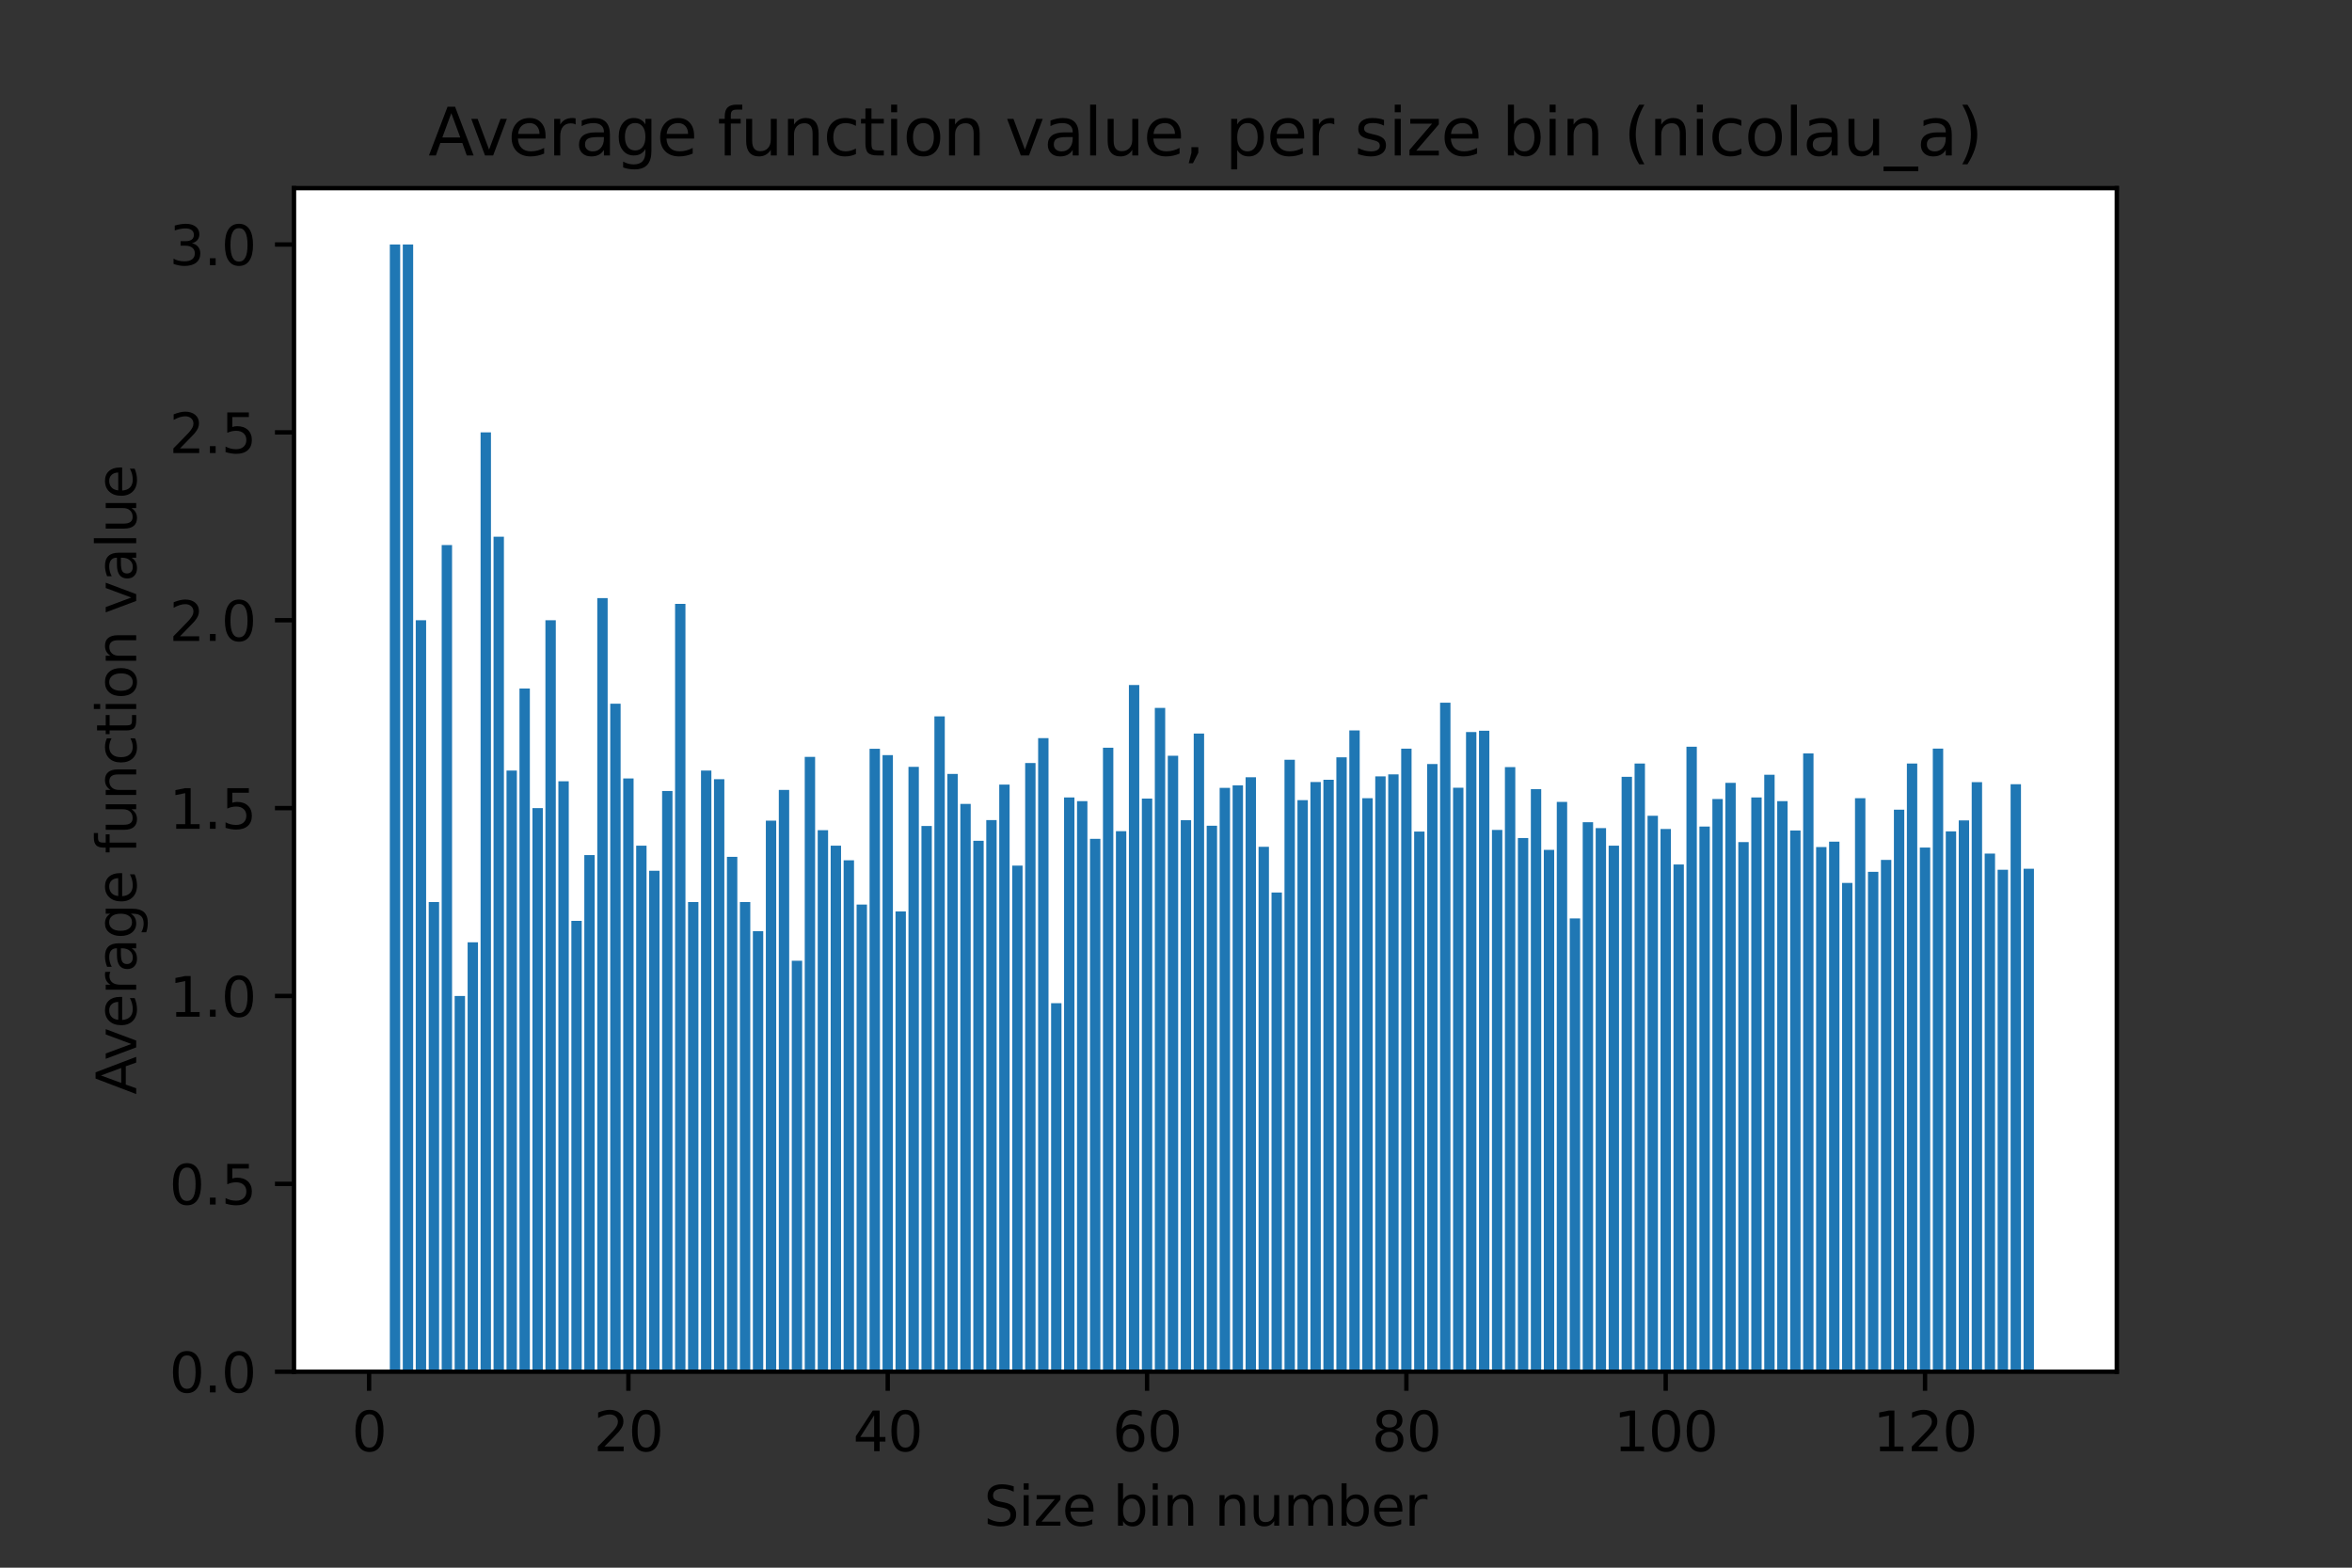 <?xml version="1.0" encoding="utf-8" standalone="no"?>
<!DOCTYPE svg PUBLIC "-//W3C//DTD SVG 1.1//EN"
  "http://www.w3.org/Graphics/SVG/1.1/DTD/svg11.dtd">
<svg xmlns:xlink="http://www.w3.org/1999/xlink" width="432pt" height="288pt" viewBox="0 0 432 288" xmlns="http://www.w3.org/2000/svg" version="1.1">
 <rect x="0" y="0" width="432" height="288" fill="#333333" stroke="none"/>
 <defs>
  <style type="text/css">*{stroke-linejoin: round; stroke-linecap: butt}</style>
 </defs>
 <g id="figure_1">
  <g id="patch_1">
   <path d="M 0 288 
L 432 288 
L 432 0 
L 0 0 
L 0 288 
z
" style="fill: none"/>
  </g>
  <g id="axes_1">
   <g id="patch_2">
    <path d="M 54 252 
L 388.8 252 
L 388.8 34.56 
L 54 34.56 
z
" style="fill: #ffffff"/>
   </g>
   <g id="patch_3">
    <path d="M 69.218 252 
L 71.123 252 
L 71.123 252 
L 69.218 252 
z
" clip-path="url(#p2f9bce1109)" style="fill: #1f77b4"/>
   </g>
   <g id="patch_4">
    <path d="M 71.6 252 
L 73.505 252 
L 73.505 44.914 
L 71.6 44.914 
z
" clip-path="url(#p2f9bce1109)" style="fill: #1f77b4"/>
   </g>
   <g id="patch_5">
    <path d="M 73.981 252 
L 75.887 252 
L 75.887 44.914 
L 73.981 44.914 
z
" clip-path="url(#p2f9bce1109)" style="fill: #1f77b4"/>
   </g>
   <g id="patch_6">
    <path d="M 76.363 252 
L 78.268 252 
L 78.268 113.943 
L 76.363 113.943 
z
" clip-path="url(#p2f9bce1109)" style="fill: #1f77b4"/>
   </g>
   <g id="patch_7">
    <path d="M 78.744 252 
L 80.65 252 
L 80.65 165.714 
L 78.744 165.714 
z
" clip-path="url(#p2f9bce1109)" style="fill: #1f77b4"/>
   </g>
   <g id="patch_8">
    <path d="M 81.126 252 
L 83.031 252 
L 83.031 100.137 
L 81.126 100.137 
z
" clip-path="url(#p2f9bce1109)" style="fill: #1f77b4"/>
   </g>
   <g id="patch_9">
    <path d="M 83.508 252 
L 85.413 252 
L 85.413 182.971 
L 83.508 182.971 
z
" clip-path="url(#p2f9bce1109)" style="fill: #1f77b4"/>
   </g>
   <g id="patch_10">
    <path d="M 85.889 252 
L 87.794 252 
L 87.794 173.11 
L 85.889 173.11 
z
" clip-path="url(#p2f9bce1109)" style="fill: #1f77b4"/>
   </g>
   <g id="patch_11">
    <path d="M 88.271 252 
L 90.176 252 
L 90.176 79.429 
L 88.271 79.429 
z
" clip-path="url(#p2f9bce1109)" style="fill: #1f77b4"/>
   </g>
   <g id="patch_12">
    <path d="M 90.652 252 
L 92.557 252 
L 92.557 98.603 
L 90.652 98.603 
z
" clip-path="url(#p2f9bce1109)" style="fill: #1f77b4"/>
   </g>
   <g id="patch_13">
    <path d="M 93.034 252 
L 94.939 252 
L 94.939 141.554 
L 93.034 141.554 
z
" clip-path="url(#p2f9bce1109)" style="fill: #1f77b4"/>
   </g>
   <g id="patch_14">
    <path d="M 95.415 252 
L 97.321 252 
L 97.321 126.494 
L 95.415 126.494 
z
" clip-path="url(#p2f9bce1109)" style="fill: #1f77b4"/>
   </g>
   <g id="patch_15">
    <path d="M 97.797 252 
L 99.702 252 
L 99.702 148.457 
L 97.797 148.457 
z
" clip-path="url(#p2f9bce1109)" style="fill: #1f77b4"/>
   </g>
   <g id="patch_16">
    <path d="M 100.178 252 
L 102.084 252 
L 102.084 113.943 
L 100.178 113.943 
z
" clip-path="url(#p2f9bce1109)" style="fill: #1f77b4"/>
   </g>
   <g id="patch_17">
    <path d="M 102.56 252 
L 104.465 252 
L 104.465 143.527 
L 102.56 143.527 
z
" clip-path="url(#p2f9bce1109)" style="fill: #1f77b4"/>
   </g>
   <g id="patch_18">
    <path d="M 104.942 252 
L 106.847 252 
L 106.847 169.166 
L 104.942 169.166 
z
" clip-path="url(#p2f9bce1109)" style="fill: #1f77b4"/>
   </g>
   <g id="patch_19">
    <path d="M 107.323 252 
L 109.228 252 
L 109.228 157.086 
L 107.323 157.086 
z
" clip-path="url(#p2f9bce1109)" style="fill: #1f77b4"/>
   </g>
   <g id="patch_20">
    <path d="M 109.705 252 
L 111.61 252 
L 111.61 109.882 
L 109.705 109.882 
z
" clip-path="url(#p2f9bce1109)" style="fill: #1f77b4"/>
   </g>
   <g id="patch_21">
    <path d="M 112.086 252 
L 113.992 252 
L 113.992 129.283 
L 112.086 129.283 
z
" clip-path="url(#p2f9bce1109)" style="fill: #1f77b4"/>
   </g>
   <g id="patch_22">
    <path d="M 114.468 252 
L 116.373 252 
L 116.373 143.008 
L 114.468 143.008 
z
" clip-path="url(#p2f9bce1109)" style="fill: #1f77b4"/>
   </g>
   <g id="patch_23">
    <path d="M 116.849 252 
L 118.755 252 
L 118.755 155.36 
L 116.849 155.36 
z
" clip-path="url(#p2f9bce1109)" style="fill: #1f77b4"/>
   </g>
   <g id="patch_24">
    <path d="M 119.231 252 
L 121.136 252 
L 121.136 159.962 
L 119.231 159.962 
z
" clip-path="url(#p2f9bce1109)" style="fill: #1f77b4"/>
   </g>
   <g id="patch_25">
    <path d="M 121.613 252 
L 123.518 252 
L 123.518 145.319 
L 121.613 145.319 
z
" clip-path="url(#p2f9bce1109)" style="fill: #1f77b4"/>
   </g>
   <g id="patch_26">
    <path d="M 123.994 252 
L 125.899 252 
L 125.899 110.942 
L 123.994 110.942 
z
" clip-path="url(#p2f9bce1109)" style="fill: #1f77b4"/>
   </g>
   <g id="patch_27">
    <path d="M 126.376 252 
L 128.281 252 
L 128.281 165.714 
L 126.376 165.714 
z
" clip-path="url(#p2f9bce1109)" style="fill: #1f77b4"/>
   </g>
   <g id="patch_28">
    <path d="M 128.757 252 
L 130.662 252 
L 130.662 141.554 
L 128.757 141.554 
z
" clip-path="url(#p2f9bce1109)" style="fill: #1f77b4"/>
   </g>
   <g id="patch_29">
    <path d="M 131.139 252 
L 133.044 252 
L 133.044 143.147 
L 131.139 143.147 
z
" clip-path="url(#p2f9bce1109)" style="fill: #1f77b4"/>
   </g>
   <g id="patch_30">
    <path d="M 133.52 252 
L 135.426 252 
L 135.426 157.405 
L 133.52 157.405 
z
" clip-path="url(#p2f9bce1109)" style="fill: #1f77b4"/>
   </g>
   <g id="patch_31">
    <path d="M 135.902 252 
L 137.807 252 
L 137.807 165.714 
L 135.902 165.714 
z
" clip-path="url(#p2f9bce1109)" style="fill: #1f77b4"/>
   </g>
   <g id="patch_32">
    <path d="M 138.283 252 
L 140.189 252 
L 140.189 171.07 
L 138.283 171.07 
z
" clip-path="url(#p2f9bce1109)" style="fill: #1f77b4"/>
   </g>
   <g id="patch_33">
    <path d="M 140.665 252 
L 142.57 252 
L 142.57 150.758 
L 140.665 150.758 
z
" clip-path="url(#p2f9bce1109)" style="fill: #1f77b4"/>
   </g>
   <g id="patch_34">
    <path d="M 143.047 252 
L 144.952 252 
L 144.952 145.117 
L 143.047 145.117 
z
" clip-path="url(#p2f9bce1109)" style="fill: #1f77b4"/>
   </g>
   <g id="patch_35">
    <path d="M 145.428 252 
L 147.333 252 
L 147.333 176.5 
L 145.428 176.5 
z
" clip-path="url(#p2f9bce1109)" style="fill: #1f77b4"/>
   </g>
   <g id="patch_36">
    <path d="M 147.81 252 
L 149.715 252 
L 149.715 139.044 
L 147.81 139.044 
z
" clip-path="url(#p2f9bce1109)" style="fill: #1f77b4"/>
   </g>
   <g id="patch_37">
    <path d="M 150.191 252 
L 152.097 252 
L 152.097 152.518 
L 150.191 152.518 
z
" clip-path="url(#p2f9bce1109)" style="fill: #1f77b4"/>
   </g>
   <g id="patch_38">
    <path d="M 152.573 252 
L 154.478 252 
L 154.478 155.36 
L 152.573 155.36 
z
" clip-path="url(#p2f9bce1109)" style="fill: #1f77b4"/>
   </g>
   <g id="patch_39">
    <path d="M 154.954 252 
L 156.86 252 
L 156.86 158.044 
L 154.954 158.044 
z
" clip-path="url(#p2f9bce1109)" style="fill: #1f77b4"/>
   </g>
   <g id="patch_40">
    <path d="M 157.336 252 
L 159.241 252 
L 159.241 166.181 
L 157.336 166.181 
z
" clip-path="url(#p2f9bce1109)" style="fill: #1f77b4"/>
   </g>
   <g id="patch_41">
    <path d="M 159.718 252 
L 161.623 252 
L 161.623 137.558 
L 159.718 137.558 
z
" clip-path="url(#p2f9bce1109)" style="fill: #1f77b4"/>
   </g>
   <g id="patch_42">
    <path d="M 162.099 252 
L 164.004 252 
L 164.004 138.722 
L 162.099 138.722 
z
" clip-path="url(#p2f9bce1109)" style="fill: #1f77b4"/>
   </g>
   <g id="patch_43">
    <path d="M 164.481 252 
L 166.386 252 
L 166.386 167.44 
L 164.481 167.44 
z
" clip-path="url(#p2f9bce1109)" style="fill: #1f77b4"/>
   </g>
   <g id="patch_44">
    <path d="M 166.862 252 
L 168.767 252 
L 168.767 140.881 
L 166.862 140.881 
z
" clip-path="url(#p2f9bce1109)" style="fill: #1f77b4"/>
   </g>
   <g id="patch_45">
    <path d="M 169.244 252 
L 171.149 252 
L 171.149 151.744 
L 169.244 151.744 
z
" clip-path="url(#p2f9bce1109)" style="fill: #1f77b4"/>
   </g>
   <g id="patch_46">
    <path d="M 171.625 252 
L 173.531 252 
L 173.531 131.601 
L 171.625 131.601 
z
" clip-path="url(#p2f9bce1109)" style="fill: #1f77b4"/>
   </g>
   <g id="patch_47">
    <path d="M 174.007 252 
L 175.912 252 
L 175.912 142.182 
L 174.007 142.182 
z
" clip-path="url(#p2f9bce1109)" style="fill: #1f77b4"/>
   </g>
   <g id="patch_48">
    <path d="M 176.388 252 
L 178.294 252 
L 178.294 147.69 
L 176.388 147.69 
z
" clip-path="url(#p2f9bce1109)" style="fill: #1f77b4"/>
   </g>
   <g id="patch_49">
    <path d="M 178.77 252 
L 180.675 252 
L 180.675 154.46 
L 178.77 154.46 
z
" clip-path="url(#p2f9bce1109)" style="fill: #1f77b4"/>
   </g>
   <g id="patch_50">
    <path d="M 181.152 252 
L 183.057 252 
L 183.057 150.66 
L 181.152 150.66 
z
" clip-path="url(#p2f9bce1109)" style="fill: #1f77b4"/>
   </g>
   <g id="patch_51">
    <path d="M 183.533 252 
L 185.438 252 
L 185.438 144.143 
L 183.533 144.143 
z
" clip-path="url(#p2f9bce1109)" style="fill: #1f77b4"/>
   </g>
   <g id="patch_52">
    <path d="M 185.915 252 
L 187.82 252 
L 187.82 159.023 
L 185.915 159.023 
z
" clip-path="url(#p2f9bce1109)" style="fill: #1f77b4"/>
   </g>
   <g id="patch_53">
    <path d="M 188.296 252 
L 190.202 252 
L 190.202 140.174 
L 188.296 140.174 
z
" clip-path="url(#p2f9bce1109)" style="fill: #1f77b4"/>
   </g>
   <g id="patch_54">
    <path d="M 190.678 252 
L 192.583 252 
L 192.583 135.599 
L 190.678 135.599 
z
" clip-path="url(#p2f9bce1109)" style="fill: #1f77b4"/>
   </g>
   <g id="patch_55">
    <path d="M 193.059 252 
L 194.965 252 
L 194.965 184.299 
L 193.059 184.299 
z
" clip-path="url(#p2f9bce1109)" style="fill: #1f77b4"/>
   </g>
   <g id="patch_56">
    <path d="M 195.441 252 
L 197.346 252 
L 197.346 146.504 
L 195.441 146.504 
z
" clip-path="url(#p2f9bce1109)" style="fill: #1f77b4"/>
   </g>
   <g id="patch_57">
    <path d="M 197.823 252 
L 199.728 252 
L 199.728 147.179 
L 197.823 147.179 
z
" clip-path="url(#p2f9bce1109)" style="fill: #1f77b4"/>
   </g>
   <g id="patch_58">
    <path d="M 200.204 252 
L 202.109 252 
L 202.109 154.105 
L 200.204 154.105 
z
" clip-path="url(#p2f9bce1109)" style="fill: #1f77b4"/>
   </g>
   <g id="patch_59">
    <path d="M 202.586 252 
L 204.491 252 
L 204.491 137.363 
L 202.586 137.363 
z
" clip-path="url(#p2f9bce1109)" style="fill: #1f77b4"/>
   </g>
   <g id="patch_60">
    <path d="M 204.967 252 
L 206.872 252 
L 206.872 152.696 
L 204.967 152.696 
z
" clip-path="url(#p2f9bce1109)" style="fill: #1f77b4"/>
   </g>
   <g id="patch_61">
    <path d="M 207.349 252 
L 209.254 252 
L 209.254 125.844 
L 207.349 125.844 
z
" clip-path="url(#p2f9bce1109)" style="fill: #1f77b4"/>
   </g>
   <g id="patch_62">
    <path d="M 209.73 252 
L 211.636 252 
L 211.636 146.702 
L 209.73 146.702 
z
" clip-path="url(#p2f9bce1109)" style="fill: #1f77b4"/>
   </g>
   <g id="patch_63">
    <path d="M 212.112 252 
L 214.017 252 
L 214.017 130.05 
L 212.112 130.05 
z
" clip-path="url(#p2f9bce1109)" style="fill: #1f77b4"/>
   </g>
   <g id="patch_64">
    <path d="M 214.493 252 
L 216.399 252 
L 216.399 138.838 
L 214.493 138.838 
z
" clip-path="url(#p2f9bce1109)" style="fill: #1f77b4"/>
   </g>
   <g id="patch_65">
    <path d="M 216.875 252 
L 218.78 252 
L 218.78 150.684 
L 216.875 150.684 
z
" clip-path="url(#p2f9bce1109)" style="fill: #1f77b4"/>
   </g>
   <g id="patch_66">
    <path d="M 219.257 252 
L 221.162 252 
L 221.162 134.761 
L 219.257 134.761 
z
" clip-path="url(#p2f9bce1109)" style="fill: #1f77b4"/>
   </g>
   <g id="patch_67">
    <path d="M 221.638 252 
L 223.543 252 
L 223.543 151.693 
L 221.638 151.693 
z
" clip-path="url(#p2f9bce1109)" style="fill: #1f77b4"/>
   </g>
   <g id="patch_68">
    <path d="M 224.02 252 
L 225.925 252 
L 225.925 144.74 
L 224.02 144.74 
z
" clip-path="url(#p2f9bce1109)" style="fill: #1f77b4"/>
   </g>
   <g id="patch_69">
    <path d="M 226.401 252 
L 228.307 252 
L 228.307 144.274 
L 226.401 144.274 
z
" clip-path="url(#p2f9bce1109)" style="fill: #1f77b4"/>
   </g>
   <g id="patch_70">
    <path d="M 228.783 252 
L 230.688 252 
L 230.688 142.791 
L 228.783 142.791 
z
" clip-path="url(#p2f9bce1109)" style="fill: #1f77b4"/>
   </g>
   <g id="patch_71">
    <path d="M 231.164 252 
L 233.07 252 
L 233.07 155.563 
L 231.164 155.563 
z
" clip-path="url(#p2f9bce1109)" style="fill: #1f77b4"/>
   </g>
   <g id="patch_72">
    <path d="M 233.546 252 
L 235.451 252 
L 235.451 163.964 
L 233.546 163.964 
z
" clip-path="url(#p2f9bce1109)" style="fill: #1f77b4"/>
   </g>
   <g id="patch_73">
    <path d="M 235.928 252 
L 237.833 252 
L 237.833 139.582 
L 235.928 139.582 
z
" clip-path="url(#p2f9bce1109)" style="fill: #1f77b4"/>
   </g>
   <g id="patch_74">
    <path d="M 238.309 252 
L 240.214 252 
L 240.214 146.999 
L 238.309 146.999 
z
" clip-path="url(#p2f9bce1109)" style="fill: #1f77b4"/>
   </g>
   <g id="patch_75">
    <path d="M 240.691 252 
L 242.596 252 
L 242.596 143.663 
L 240.691 143.663 
z
" clip-path="url(#p2f9bce1109)" style="fill: #1f77b4"/>
   </g>
   <g id="patch_76">
    <path d="M 243.072 252 
L 244.977 252 
L 244.977 143.256 
L 243.072 143.256 
z
" clip-path="url(#p2f9bce1109)" style="fill: #1f77b4"/>
   </g>
   <g id="patch_77">
    <path d="M 245.454 252 
L 247.359 252 
L 247.359 139.129 
L 245.454 139.129 
z
" clip-path="url(#p2f9bce1109)" style="fill: #1f77b4"/>
   </g>
   <g id="patch_78">
    <path d="M 247.835 252 
L 249.741 252 
L 249.741 134.191 
L 247.835 134.191 
z
" clip-path="url(#p2f9bce1109)" style="fill: #1f77b4"/>
   </g>
   <g id="patch_79">
    <path d="M 250.217 252 
L 252.122 252 
L 252.122 146.641 
L 250.217 146.641 
z
" clip-path="url(#p2f9bce1109)" style="fill: #1f77b4"/>
   </g>
   <g id="patch_80">
    <path d="M 252.598 252 
L 254.504 252 
L 254.504 142.63 
L 252.598 142.63 
z
" clip-path="url(#p2f9bce1109)" style="fill: #1f77b4"/>
   </g>
   <g id="patch_81">
    <path d="M 254.98 252 
L 256.885 252 
L 256.885 142.262 
L 254.98 142.262 
z
" clip-path="url(#p2f9bce1109)" style="fill: #1f77b4"/>
   </g>
   <g id="patch_82">
    <path d="M 257.362 252 
L 259.267 252 
L 259.267 137.535 
L 257.362 137.535 
z
" clip-path="url(#p2f9bce1109)" style="fill: #1f77b4"/>
   </g>
   <g id="patch_83">
    <path d="M 259.743 252 
L 261.648 252 
L 261.648 152.771 
L 259.743 152.771 
z
" clip-path="url(#p2f9bce1109)" style="fill: #1f77b4"/>
   </g>
   <g id="patch_84">
    <path d="M 262.125 252 
L 264.03 252 
L 264.03 140.361 
L 262.125 140.361 
z
" clip-path="url(#p2f9bce1109)" style="fill: #1f77b4"/>
   </g>
   <g id="patch_85">
    <path d="M 264.506 252 
L 266.412 252 
L 266.412 129.095 
L 264.506 129.095 
z
" clip-path="url(#p2f9bce1109)" style="fill: #1f77b4"/>
   </g>
   <g id="patch_86">
    <path d="M 266.888 252 
L 268.793 252 
L 268.793 144.715 
L 266.888 144.715 
z
" clip-path="url(#p2f9bce1109)" style="fill: #1f77b4"/>
   </g>
   <g id="patch_87">
    <path d="M 269.269 252 
L 271.175 252 
L 271.175 134.487 
L 269.269 134.487 
z
" clip-path="url(#p2f9bce1109)" style="fill: #1f77b4"/>
   </g>
   <g id="patch_88">
    <path d="M 271.651 252 
L 273.556 252 
L 273.556 134.245 
L 271.651 134.245 
z
" clip-path="url(#p2f9bce1109)" style="fill: #1f77b4"/>
   </g>
   <g id="patch_89">
    <path d="M 274.033 252 
L 275.938 252 
L 275.938 152.47 
L 274.033 152.47 
z
" clip-path="url(#p2f9bce1109)" style="fill: #1f77b4"/>
   </g>
   <g id="patch_90">
    <path d="M 276.414 252 
L 278.319 252 
L 278.319 140.92 
L 276.414 140.92 
z
" clip-path="url(#p2f9bce1109)" style="fill: #1f77b4"/>
   </g>
   <g id="patch_91">
    <path d="M 278.796 252 
L 280.701 252 
L 280.701 153.948 
L 278.796 153.948 
z
" clip-path="url(#p2f9bce1109)" style="fill: #1f77b4"/>
   </g>
   <g id="patch_92">
    <path d="M 281.177 252 
L 283.082 252 
L 283.082 144.967 
L 281.177 144.967 
z
" clip-path="url(#p2f9bce1109)" style="fill: #1f77b4"/>
   </g>
   <g id="patch_93">
    <path d="M 283.559 252 
L 285.464 252 
L 285.464 156.127 
L 283.559 156.127 
z
" clip-path="url(#p2f9bce1109)" style="fill: #1f77b4"/>
   </g>
   <g id="patch_94">
    <path d="M 285.94 252 
L 287.846 252 
L 287.846 147.319 
L 285.94 147.319 
z
" clip-path="url(#p2f9bce1109)" style="fill: #1f77b4"/>
   </g>
   <g id="patch_95">
    <path d="M 288.322 252 
L 290.227 252 
L 290.227 168.716 
L 288.322 168.716 
z
" clip-path="url(#p2f9bce1109)" style="fill: #1f77b4"/>
   </g>
   <g id="patch_96">
    <path d="M 290.703 252 
L 292.609 252 
L 292.609 151.055 
L 290.703 151.055 
z
" clip-path="url(#p2f9bce1109)" style="fill: #1f77b4"/>
   </g>
   <g id="patch_97">
    <path d="M 293.085 252 
L 294.99 252 
L 294.99 152.129 
L 293.085 152.129 
z
" clip-path="url(#p2f9bce1109)" style="fill: #1f77b4"/>
   </g>
   <g id="patch_98">
    <path d="M 295.467 252 
L 297.372 252 
L 297.372 155.36 
L 295.467 155.36 
z
" clip-path="url(#p2f9bce1109)" style="fill: #1f77b4"/>
   </g>
   <g id="patch_99">
    <path d="M 297.848 252 
L 299.753 252 
L 299.753 142.705 
L 297.848 142.705 
z
" clip-path="url(#p2f9bce1109)" style="fill: #1f77b4"/>
   </g>
   <g id="patch_100">
    <path d="M 300.23 252 
L 302.135 252 
L 302.135 140.273 
L 300.23 140.273 
z
" clip-path="url(#p2f9bce1109)" style="fill: #1f77b4"/>
   </g>
   <g id="patch_101">
    <path d="M 302.611 252 
L 304.517 252 
L 304.517 149.866 
L 302.611 149.866 
z
" clip-path="url(#p2f9bce1109)" style="fill: #1f77b4"/>
   </g>
   <g id="patch_102">
    <path d="M 304.993 252 
L 306.898 252 
L 306.898 152.292 
L 304.993 152.292 
z
" clip-path="url(#p2f9bce1109)" style="fill: #1f77b4"/>
   </g>
   <g id="patch_103">
    <path d="M 307.374 252 
L 309.28 252 
L 309.28 158.811 
L 307.374 158.811 
z
" clip-path="url(#p2f9bce1109)" style="fill: #1f77b4"/>
   </g>
   <g id="patch_104">
    <path d="M 309.756 252 
L 311.661 252 
L 311.661 137.18 
L 309.756 137.18 
z
" clip-path="url(#p2f9bce1109)" style="fill: #1f77b4"/>
   </g>
   <g id="patch_105">
    <path d="M 312.138 252 
L 314.043 252 
L 314.043 151.841 
L 312.138 151.841 
z
" clip-path="url(#p2f9bce1109)" style="fill: #1f77b4"/>
   </g>
   <g id="patch_106">
    <path d="M 314.519 252 
L 316.424 252 
L 316.424 146.782 
L 314.519 146.782 
z
" clip-path="url(#p2f9bce1109)" style="fill: #1f77b4"/>
   </g>
   <g id="patch_107">
    <path d="M 316.901 252 
L 318.806 252 
L 318.806 143.811 
L 316.901 143.811 
z
" clip-path="url(#p2f9bce1109)" style="fill: #1f77b4"/>
   </g>
   <g id="patch_108">
    <path d="M 319.282 252 
L 321.187 252 
L 321.187 154.703 
L 319.282 154.703 
z
" clip-path="url(#p2f9bce1109)" style="fill: #1f77b4"/>
   </g>
   <g id="patch_109">
    <path d="M 321.664 252 
L 323.569 252 
L 323.569 146.504 
L 321.664 146.504 
z
" clip-path="url(#p2f9bce1109)" style="fill: #1f77b4"/>
   </g>
   <g id="patch_110">
    <path d="M 324.045 252 
L 325.951 252 
L 325.951 142.328 
L 324.045 142.328 
z
" clip-path="url(#p2f9bce1109)" style="fill: #1f77b4"/>
   </g>
   <g id="patch_111">
    <path d="M 326.427 252 
L 328.332 252 
L 328.332 147.179 
L 326.427 147.179 
z
" clip-path="url(#p2f9bce1109)" style="fill: #1f77b4"/>
   </g>
   <g id="patch_112">
    <path d="M 328.808 252 
L 330.714 252 
L 330.714 152.574 
L 328.808 152.574 
z
" clip-path="url(#p2f9bce1109)" style="fill: #1f77b4"/>
   </g>
   <g id="patch_113">
    <path d="M 331.19 252 
L 333.095 252 
L 333.095 138.417 
L 331.19 138.417 
z
" clip-path="url(#p2f9bce1109)" style="fill: #1f77b4"/>
   </g>
   <g id="patch_114">
    <path d="M 333.572 252 
L 335.477 252 
L 335.477 155.609 
L 333.572 155.609 
z
" clip-path="url(#p2f9bce1109)" style="fill: #1f77b4"/>
   </g>
   <g id="patch_115">
    <path d="M 335.953 252 
L 337.858 252 
L 337.858 154.62 
L 335.953 154.62 
z
" clip-path="url(#p2f9bce1109)" style="fill: #1f77b4"/>
   </g>
   <g id="patch_116">
    <path d="M 338.335 252 
L 340.24 252 
L 340.24 162.202 
L 338.335 162.202 
z
" clip-path="url(#p2f9bce1109)" style="fill: #1f77b4"/>
   </g>
   <g id="patch_117">
    <path d="M 340.716 252 
L 342.622 252 
L 342.622 146.641 
L 340.716 146.641 
z
" clip-path="url(#p2f9bce1109)" style="fill: #1f77b4"/>
   </g>
   <g id="patch_118">
    <path d="M 343.098 252 
L 345.003 252 
L 345.003 160.162 
L 343.098 160.162 
z
" clip-path="url(#p2f9bce1109)" style="fill: #1f77b4"/>
   </g>
   <g id="patch_119">
    <path d="M 345.479 252 
L 347.385 252 
L 347.385 157.978 
L 345.479 157.978 
z
" clip-path="url(#p2f9bce1109)" style="fill: #1f77b4"/>
   </g>
   <g id="patch_120">
    <path d="M 347.861 252 
L 349.766 252 
L 349.766 148.752 
L 347.861 148.752 
z
" clip-path="url(#p2f9bce1109)" style="fill: #1f77b4"/>
   </g>
   <g id="patch_121">
    <path d="M 350.243 252 
L 352.148 252 
L 352.148 140.267 
L 350.243 140.267 
z
" clip-path="url(#p2f9bce1109)" style="fill: #1f77b4"/>
   </g>
   <g id="patch_122">
    <path d="M 352.624 252 
L 354.529 252 
L 354.529 155.708 
L 352.624 155.708 
z
" clip-path="url(#p2f9bce1109)" style="fill: #1f77b4"/>
   </g>
   <g id="patch_123">
    <path d="M 355.006 252 
L 356.911 252 
L 356.911 137.528 
L 355.006 137.528 
z
" clip-path="url(#p2f9bce1109)" style="fill: #1f77b4"/>
   </g>
   <g id="patch_124">
    <path d="M 357.387 252 
L 359.292 252 
L 359.292 152.736 
L 357.387 152.736 
z
" clip-path="url(#p2f9bce1109)" style="fill: #1f77b4"/>
   </g>
   <g id="patch_125">
    <path d="M 359.769 252 
L 361.674 252 
L 361.674 150.72 
L 359.769 150.72 
z
" clip-path="url(#p2f9bce1109)" style="fill: #1f77b4"/>
   </g>
   <g id="patch_126">
    <path d="M 362.15 252 
L 364.056 252 
L 364.056 143.687 
L 362.15 143.687 
z
" clip-path="url(#p2f9bce1109)" style="fill: #1f77b4"/>
   </g>
   <g id="patch_127">
    <path d="M 364.532 252 
L 366.437 252 
L 366.437 156.807 
L 364.532 156.807 
z
" clip-path="url(#p2f9bce1109)" style="fill: #1f77b4"/>
   </g>
   <g id="patch_128">
    <path d="M 366.913 252 
L 368.819 252 
L 368.819 159.778 
L 366.913 159.778 
z
" clip-path="url(#p2f9bce1109)" style="fill: #1f77b4"/>
   </g>
   <g id="patch_129">
    <path d="M 369.295 252 
L 371.2 252 
L 371.2 144.074 
L 369.295 144.074 
z
" clip-path="url(#p2f9bce1109)" style="fill: #1f77b4"/>
   </g>
   <g id="patch_130">
    <path d="M 371.677 252 
L 373.582 252 
L 373.582 159.6 
L 371.677 159.6 
z
" clip-path="url(#p2f9bce1109)" style="fill: #1f77b4"/>
   </g>
   <g id="matplotlib.axis_1">
    <g id="xtick_1">
     <g id="line2d_1">
      <defs>
       <path id="mfa31701a67" d="M 0 0 
L 0 3.5 
" style="stroke: #000000; stroke-width: 0.8"/>
      </defs>
      <g>
       <use xlink:href="#mfa31701a67" x="67.789" y="252" style="stroke: #000000; stroke-width: 0.8"/>
      </g>
     </g>
     <g id="text_1">
      <!-- 0 -->
      <g transform="translate(64.608 266.598)scale(0.1 -0.1)">
       <defs>
        <path id="DejaVuSans-30" d="M 2034 4250 
Q 1547 4250 1301 3770 
Q 1056 3291 1056 2328 
Q 1056 1369 1301 889 
Q 1547 409 2034 409 
Q 2525 409 2770 889 
Q 3016 1369 3016 2328 
Q 3016 3291 2770 3770 
Q 2525 4250 2034 4250 
z
M 2034 4750 
Q 2819 4750 3233 4129 
Q 3647 3509 3647 2328 
Q 3647 1150 3233 529 
Q 2819 -91 2034 -91 
Q 1250 -91 836 529 
Q 422 1150 422 2328 
Q 422 3509 836 4129 
Q 1250 4750 2034 4750 
z
" transform="scale(0.016)"/>
       </defs>
       <use xlink:href="#DejaVuSans-30"/>
      </g>
     </g>
    </g>
    <g id="xtick_2">
     <g id="line2d_2">
      <g>
       <use xlink:href="#mfa31701a67" x="115.42" y="252" style="stroke: #000000; stroke-width: 0.8"/>
      </g>
     </g>
     <g id="text_2">
      <!-- 20 -->
      <g transform="translate(109.058 266.598)scale(0.1 -0.1)">
       <defs>
        <path id="DejaVuSans-32" d="M 1228 531 
L 3431 531 
L 3431 0 
L 469 0 
L 469 531 
Q 828 903 1448 1529 
Q 2069 2156 2228 2338 
Q 2531 2678 2651 2914 
Q 2772 3150 2772 3378 
Q 2772 3750 2511 3984 
Q 2250 4219 1831 4219 
Q 1534 4219 1204 4116 
Q 875 4013 500 3803 
L 500 4441 
Q 881 4594 1212 4672 
Q 1544 4750 1819 4750 
Q 2544 4750 2975 4387 
Q 3406 4025 3406 3419 
Q 3406 3131 3298 2873 
Q 3191 2616 2906 2266 
Q 2828 2175 2409 1742 
Q 1991 1309 1228 531 
z
" transform="scale(0.016)"/>
       </defs>
       <use xlink:href="#DejaVuSans-32"/>
       <use xlink:href="#DejaVuSans-30" x="63.623"/>
      </g>
     </g>
    </g>
    <g id="xtick_3">
     <g id="line2d_3">
      <g>
       <use xlink:href="#mfa31701a67" x="163.052" y="252" style="stroke: #000000; stroke-width: 0.8"/>
      </g>
     </g>
     <g id="text_3">
      <!-- 40 -->
      <g transform="translate(156.689 266.598)scale(0.1 -0.1)">
       <defs>
        <path id="DejaVuSans-34" d="M 2419 4116 
L 825 1625 
L 2419 1625 
L 2419 4116 
z
M 2253 4666 
L 3047 4666 
L 3047 1625 
L 3713 1625 
L 3713 1100 
L 3047 1100 
L 3047 0 
L 2419 0 
L 2419 1100 
L 313 1100 
L 313 1709 
L 2253 4666 
z
" transform="scale(0.016)"/>
       </defs>
       <use xlink:href="#DejaVuSans-34"/>
       <use xlink:href="#DejaVuSans-30" x="63.623"/>
      </g>
     </g>
    </g>
    <g id="xtick_4">
     <g id="line2d_4">
      <g>
       <use xlink:href="#mfa31701a67" x="210.683" y="252" style="stroke: #000000; stroke-width: 0.8"/>
      </g>
     </g>
     <g id="text_4">
      <!-- 60 -->
      <g transform="translate(204.32 266.598)scale(0.1 -0.1)">
       <defs>
        <path id="DejaVuSans-36" d="M 2113 2584 
Q 1688 2584 1439 2293 
Q 1191 2003 1191 1497 
Q 1191 994 1439 701 
Q 1688 409 2113 409 
Q 2538 409 2786 701 
Q 3034 994 3034 1497 
Q 3034 2003 2786 2293 
Q 2538 2584 2113 2584 
z
M 3366 4563 
L 3366 3988 
Q 3128 4100 2886 4159 
Q 2644 4219 2406 4219 
Q 1781 4219 1451 3797 
Q 1122 3375 1075 2522 
Q 1259 2794 1537 2939 
Q 1816 3084 2150 3084 
Q 2853 3084 3261 2657 
Q 3669 2231 3669 1497 
Q 3669 778 3244 343 
Q 2819 -91 2113 -91 
Q 1303 -91 875 529 
Q 447 1150 447 2328 
Q 447 3434 972 4092 
Q 1497 4750 2381 4750 
Q 2619 4750 2861 4703 
Q 3103 4656 3366 4563 
z
" transform="scale(0.016)"/>
       </defs>
       <use xlink:href="#DejaVuSans-36"/>
       <use xlink:href="#DejaVuSans-30" x="63.623"/>
      </g>
     </g>
    </g>
    <g id="xtick_5">
     <g id="line2d_5">
      <g>
       <use xlink:href="#mfa31701a67" x="258.314" y="252" style="stroke: #000000; stroke-width: 0.8"/>
      </g>
     </g>
     <g id="text_5">
      <!-- 80 -->
      <g transform="translate(251.952 266.598)scale(0.1 -0.1)">
       <defs>
        <path id="DejaVuSans-38" d="M 2034 2216 
Q 1584 2216 1326 1975 
Q 1069 1734 1069 1313 
Q 1069 891 1326 650 
Q 1584 409 2034 409 
Q 2484 409 2743 651 
Q 3003 894 3003 1313 
Q 3003 1734 2745 1975 
Q 2488 2216 2034 2216 
z
M 1403 2484 
Q 997 2584 770 2862 
Q 544 3141 544 3541 
Q 544 4100 942 4425 
Q 1341 4750 2034 4750 
Q 2731 4750 3128 4425 
Q 3525 4100 3525 3541 
Q 3525 3141 3298 2862 
Q 3072 2584 2669 2484 
Q 3125 2378 3379 2068 
Q 3634 1759 3634 1313 
Q 3634 634 3220 271 
Q 2806 -91 2034 -91 
Q 1263 -91 848 271 
Q 434 634 434 1313 
Q 434 1759 690 2068 
Q 947 2378 1403 2484 
z
M 1172 3481 
Q 1172 3119 1398 2916 
Q 1625 2713 2034 2713 
Q 2441 2713 2670 2916 
Q 2900 3119 2900 3481 
Q 2900 3844 2670 4047 
Q 2441 4250 2034 4250 
Q 1625 4250 1398 4047 
Q 1172 3844 1172 3481 
z
" transform="scale(0.016)"/>
       </defs>
       <use xlink:href="#DejaVuSans-38"/>
       <use xlink:href="#DejaVuSans-30" x="63.623"/>
      </g>
     </g>
    </g>
    <g id="xtick_6">
     <g id="line2d_6">
      <g>
       <use xlink:href="#mfa31701a67" x="305.945" y="252" style="stroke: #000000; stroke-width: 0.8"/>
      </g>
     </g>
     <g id="text_6">
      <!-- 100 -->
      <g transform="translate(296.402 266.598)scale(0.1 -0.1)">
       <defs>
        <path id="DejaVuSans-31" d="M 794 531 
L 1825 531 
L 1825 4091 
L 703 3866 
L 703 4441 
L 1819 4666 
L 2450 4666 
L 2450 531 
L 3481 531 
L 3481 0 
L 794 0 
L 794 531 
z
" transform="scale(0.016)"/>
       </defs>
       <use xlink:href="#DejaVuSans-31"/>
       <use xlink:href="#DejaVuSans-30" x="63.623"/>
       <use xlink:href="#DejaVuSans-30" x="127.246"/>
      </g>
     </g>
    </g>
    <g id="xtick_7">
     <g id="line2d_7">
      <g>
       <use xlink:href="#mfa31701a67" x="353.577" y="252" style="stroke: #000000; stroke-width: 0.8"/>
      </g>
     </g>
     <g id="text_7">
      <!-- 120 -->
      <g transform="translate(344.033 266.598)scale(0.1 -0.1)">
       <use xlink:href="#DejaVuSans-31"/>
       <use xlink:href="#DejaVuSans-32" x="63.623"/>
       <use xlink:href="#DejaVuSans-30" x="127.246"/>
      </g>
     </g>
    </g>
    <g id="text_8">
     <!-- Size bin number -->
     <g transform="translate(180.712 280.277)scale(0.1 -0.1)">
      <defs>
       <path id="DejaVuSans-53" d="M 3425 4513 
L 3425 3897 
Q 3066 4069 2747 4153 
Q 2428 4238 2131 4238 
Q 1616 4238 1336 4038 
Q 1056 3838 1056 3469 
Q 1056 3159 1242 3001 
Q 1428 2844 1947 2747 
L 2328 2669 
Q 3034 2534 3370 2195 
Q 3706 1856 3706 1288 
Q 3706 609 3251 259 
Q 2797 -91 1919 -91 
Q 1588 -91 1214 -16 
Q 841 59 441 206 
L 441 856 
Q 825 641 1194 531 
Q 1563 422 1919 422 
Q 2459 422 2753 634 
Q 3047 847 3047 1241 
Q 3047 1584 2836 1778 
Q 2625 1972 2144 2069 
L 1759 2144 
Q 1053 2284 737 2584 
Q 422 2884 422 3419 
Q 422 4038 858 4394 
Q 1294 4750 2059 4750 
Q 2388 4750 2728 4690 
Q 3069 4631 3425 4513 
z
" transform="scale(0.016)"/>
       <path id="DejaVuSans-69" d="M 603 3500 
L 1178 3500 
L 1178 0 
L 603 0 
L 603 3500 
z
M 603 4863 
L 1178 4863 
L 1178 4134 
L 603 4134 
L 603 4863 
z
" transform="scale(0.016)"/>
       <path id="DejaVuSans-7a" d="M 353 3500 
L 3084 3500 
L 3084 2975 
L 922 459 
L 3084 459 
L 3084 0 
L 275 0 
L 275 525 
L 2438 3041 
L 353 3041 
L 353 3500 
z
" transform="scale(0.016)"/>
       <path id="DejaVuSans-65" d="M 3597 1894 
L 3597 1613 
L 953 1613 
Q 991 1019 1311 708 
Q 1631 397 2203 397 
Q 2534 397 2845 478 
Q 3156 559 3463 722 
L 3463 178 
Q 3153 47 2828 -22 
Q 2503 -91 2169 -91 
Q 1331 -91 842 396 
Q 353 884 353 1716 
Q 353 2575 817 3079 
Q 1281 3584 2069 3584 
Q 2775 3584 3186 3129 
Q 3597 2675 3597 1894 
z
M 3022 2063 
Q 3016 2534 2758 2815 
Q 2500 3097 2075 3097 
Q 1594 3097 1305 2825 
Q 1016 2553 972 2059 
L 3022 2063 
z
" transform="scale(0.016)"/>
       <path id="DejaVuSans-20" transform="scale(0.016)"/>
       <path id="DejaVuSans-62" d="M 3116 1747 
Q 3116 2381 2855 2742 
Q 2594 3103 2138 3103 
Q 1681 3103 1420 2742 
Q 1159 2381 1159 1747 
Q 1159 1113 1420 752 
Q 1681 391 2138 391 
Q 2594 391 2855 752 
Q 3116 1113 3116 1747 
z
M 1159 2969 
Q 1341 3281 1617 3432 
Q 1894 3584 2278 3584 
Q 2916 3584 3314 3078 
Q 3713 2572 3713 1747 
Q 3713 922 3314 415 
Q 2916 -91 2278 -91 
Q 1894 -91 1617 61 
Q 1341 213 1159 525 
L 1159 0 
L 581 0 
L 581 4863 
L 1159 4863 
L 1159 2969 
z
" transform="scale(0.016)"/>
       <path id="DejaVuSans-6e" d="M 3513 2113 
L 3513 0 
L 2938 0 
L 2938 2094 
Q 2938 2591 2744 2837 
Q 2550 3084 2163 3084 
Q 1697 3084 1428 2787 
Q 1159 2491 1159 1978 
L 1159 0 
L 581 0 
L 581 3500 
L 1159 3500 
L 1159 2956 
Q 1366 3272 1645 3428 
Q 1925 3584 2291 3584 
Q 2894 3584 3203 3211 
Q 3513 2838 3513 2113 
z
" transform="scale(0.016)"/>
       <path id="DejaVuSans-75" d="M 544 1381 
L 544 3500 
L 1119 3500 
L 1119 1403 
Q 1119 906 1312 657 
Q 1506 409 1894 409 
Q 2359 409 2629 706 
Q 2900 1003 2900 1516 
L 2900 3500 
L 3475 3500 
L 3475 0 
L 2900 0 
L 2900 538 
Q 2691 219 2414 64 
Q 2138 -91 1772 -91 
Q 1169 -91 856 284 
Q 544 659 544 1381 
z
M 1991 3584 
L 1991 3584 
z
" transform="scale(0.016)"/>
       <path id="DejaVuSans-6d" d="M 3328 2828 
Q 3544 3216 3844 3400 
Q 4144 3584 4550 3584 
Q 5097 3584 5394 3201 
Q 5691 2819 5691 2113 
L 5691 0 
L 5113 0 
L 5113 2094 
Q 5113 2597 4934 2840 
Q 4756 3084 4391 3084 
Q 3944 3084 3684 2787 
Q 3425 2491 3425 1978 
L 3425 0 
L 2847 0 
L 2847 2094 
Q 2847 2600 2669 2842 
Q 2491 3084 2119 3084 
Q 1678 3084 1418 2786 
Q 1159 2488 1159 1978 
L 1159 0 
L 581 0 
L 581 3500 
L 1159 3500 
L 1159 2956 
Q 1356 3278 1631 3431 
Q 1906 3584 2284 3584 
Q 2666 3584 2933 3390 
Q 3200 3197 3328 2828 
z
" transform="scale(0.016)"/>
       <path id="DejaVuSans-72" d="M 2631 2963 
Q 2534 3019 2420 3045 
Q 2306 3072 2169 3072 
Q 1681 3072 1420 2755 
Q 1159 2438 1159 1844 
L 1159 0 
L 581 0 
L 581 3500 
L 1159 3500 
L 1159 2956 
Q 1341 3275 1631 3429 
Q 1922 3584 2338 3584 
Q 2397 3584 2469 3576 
Q 2541 3569 2628 3553 
L 2631 2963 
z
" transform="scale(0.016)"/>
      </defs>
      <use xlink:href="#DejaVuSans-53"/>
      <use xlink:href="#DejaVuSans-69" x="63.477"/>
      <use xlink:href="#DejaVuSans-7a" x="91.26"/>
      <use xlink:href="#DejaVuSans-65" x="143.75"/>
      <use xlink:href="#DejaVuSans-20" x="205.273"/>
      <use xlink:href="#DejaVuSans-62" x="237.061"/>
      <use xlink:href="#DejaVuSans-69" x="300.537"/>
      <use xlink:href="#DejaVuSans-6e" x="328.32"/>
      <use xlink:href="#DejaVuSans-20" x="391.699"/>
      <use xlink:href="#DejaVuSans-6e" x="423.486"/>
      <use xlink:href="#DejaVuSans-75" x="486.865"/>
      <use xlink:href="#DejaVuSans-6d" x="550.244"/>
      <use xlink:href="#DejaVuSans-62" x="647.656"/>
      <use xlink:href="#DejaVuSans-65" x="711.133"/>
      <use xlink:href="#DejaVuSans-72" x="772.656"/>
     </g>
    </g>
   </g>
   <g id="matplotlib.axis_2">
    <g id="ytick_1">
     <g id="line2d_8">
      <defs>
       <path id="mf37606b638" d="M 0 0 
L -3.5 0 
" style="stroke: #000000; stroke-width: 0.8"/>
      </defs>
      <g>
       <use xlink:href="#mf37606b638" x="54" y="252" style="stroke: #000000; stroke-width: 0.8"/>
      </g>
     </g>
     <g id="text_9">
      <!-- 0.0 -->
      <g transform="translate(31.097 255.799)scale(0.1 -0.1)">
       <defs>
        <path id="DejaVuSans-2e" d="M 684 794 
L 1344 794 
L 1344 0 
L 684 0 
L 684 794 
z
" transform="scale(0.016)"/>
       </defs>
       <use xlink:href="#DejaVuSans-30"/>
       <use xlink:href="#DejaVuSans-2e" x="63.623"/>
       <use xlink:href="#DejaVuSans-30" x="95.41"/>
      </g>
     </g>
    </g>
    <g id="ytick_2">
     <g id="line2d_9">
      <g>
       <use xlink:href="#mf37606b638" x="54" y="217.486" style="stroke: #000000; stroke-width: 0.8"/>
      </g>
     </g>
     <g id="text_10">
      <!-- 0.5 -->
      <g transform="translate(31.097 221.285)scale(0.1 -0.1)">
       <defs>
        <path id="DejaVuSans-35" d="M 691 4666 
L 3169 4666 
L 3169 4134 
L 1269 4134 
L 1269 2991 
Q 1406 3038 1543 3061 
Q 1681 3084 1819 3084 
Q 2600 3084 3056 2656 
Q 3513 2228 3513 1497 
Q 3513 744 3044 326 
Q 2575 -91 1722 -91 
Q 1428 -91 1123 -41 
Q 819 9 494 109 
L 494 744 
Q 775 591 1075 516 
Q 1375 441 1709 441 
Q 2250 441 2565 725 
Q 2881 1009 2881 1497 
Q 2881 1984 2565 2268 
Q 2250 2553 1709 2553 
Q 1456 2553 1204 2497 
Q 953 2441 691 2322 
L 691 4666 
z
" transform="scale(0.016)"/>
       </defs>
       <use xlink:href="#DejaVuSans-30"/>
       <use xlink:href="#DejaVuSans-2e" x="63.623"/>
       <use xlink:href="#DejaVuSans-35" x="95.41"/>
      </g>
     </g>
    </g>
    <g id="ytick_3">
     <g id="line2d_10">
      <g>
       <use xlink:href="#mf37606b638" x="54" y="182.971" style="stroke: #000000; stroke-width: 0.8"/>
      </g>
     </g>
     <g id="text_11">
      <!-- 1.0 -->
      <g transform="translate(31.097 186.771)scale(0.1 -0.1)">
       <use xlink:href="#DejaVuSans-31"/>
       <use xlink:href="#DejaVuSans-2e" x="63.623"/>
       <use xlink:href="#DejaVuSans-30" x="95.41"/>
      </g>
     </g>
    </g>
    <g id="ytick_4">
     <g id="line2d_11">
      <g>
       <use xlink:href="#mf37606b638" x="54" y="148.457" style="stroke: #000000; stroke-width: 0.8"/>
      </g>
     </g>
     <g id="text_12">
      <!-- 1.5 -->
      <g transform="translate(31.097 152.256)scale(0.1 -0.1)">
       <use xlink:href="#DejaVuSans-31"/>
       <use xlink:href="#DejaVuSans-2e" x="63.623"/>
       <use xlink:href="#DejaVuSans-35" x="95.41"/>
      </g>
     </g>
    </g>
    <g id="ytick_5">
     <g id="line2d_12">
      <g>
       <use xlink:href="#mf37606b638" x="54" y="113.943" style="stroke: #000000; stroke-width: 0.8"/>
      </g>
     </g>
     <g id="text_13">
      <!-- 2.0 -->
      <g transform="translate(31.097 117.742)scale(0.1 -0.1)">
       <use xlink:href="#DejaVuSans-32"/>
       <use xlink:href="#DejaVuSans-2e" x="63.623"/>
       <use xlink:href="#DejaVuSans-30" x="95.41"/>
      </g>
     </g>
    </g>
    <g id="ytick_6">
     <g id="line2d_13">
      <g>
       <use xlink:href="#mf37606b638" x="54" y="79.429" style="stroke: #000000; stroke-width: 0.8"/>
      </g>
     </g>
     <g id="text_14">
      <!-- 2.5 -->
      <g transform="translate(31.097 83.228)scale(0.1 -0.1)">
       <use xlink:href="#DejaVuSans-32"/>
       <use xlink:href="#DejaVuSans-2e" x="63.623"/>
       <use xlink:href="#DejaVuSans-35" x="95.41"/>
      </g>
     </g>
    </g>
    <g id="ytick_7">
     <g id="line2d_14">
      <g>
       <use xlink:href="#mf37606b638" x="54" y="44.914" style="stroke: #000000; stroke-width: 0.8"/>
      </g>
     </g>
     <g id="text_15">
      <!-- 3.0 -->
      <g transform="translate(31.097 48.714)scale(0.1 -0.1)">
       <defs>
        <path id="DejaVuSans-33" d="M 2597 2516 
Q 3050 2419 3304 2112 
Q 3559 1806 3559 1356 
Q 3559 666 3084 287 
Q 2609 -91 1734 -91 
Q 1441 -91 1130 -33 
Q 819 25 488 141 
L 488 750 
Q 750 597 1062 519 
Q 1375 441 1716 441 
Q 2309 441 2620 675 
Q 2931 909 2931 1356 
Q 2931 1769 2642 2001 
Q 2353 2234 1838 2234 
L 1294 2234 
L 1294 2753 
L 1863 2753 
Q 2328 2753 2575 2939 
Q 2822 3125 2822 3475 
Q 2822 3834 2567 4026 
Q 2313 4219 1838 4219 
Q 1578 4219 1281 4162 
Q 984 4106 628 3988 
L 628 4550 
Q 988 4650 1302 4700 
Q 1616 4750 1894 4750 
Q 2613 4750 3031 4423 
Q 3450 4097 3450 3541 
Q 3450 3153 3228 2886 
Q 3006 2619 2597 2516 
z
" transform="scale(0.016)"/>
       </defs>
       <use xlink:href="#DejaVuSans-33"/>
       <use xlink:href="#DejaVuSans-2e" x="63.623"/>
       <use xlink:href="#DejaVuSans-30" x="95.41"/>
      </g>
     </g>
    </g>
    <g id="text_16">
     <!-- Average function value -->
     <g transform="translate(25.017 201.073)rotate(-90)scale(0.1 -0.1)">
      <defs>
       <path id="DejaVuSans-41" d="M 2188 4044 
L 1331 1722 
L 3047 1722 
L 2188 4044 
z
M 1831 4666 
L 2547 4666 
L 4325 0 
L 3669 0 
L 3244 1197 
L 1141 1197 
L 716 0 
L 50 0 
L 1831 4666 
z
" transform="scale(0.016)"/>
       <path id="DejaVuSans-76" d="M 191 3500 
L 800 3500 
L 1894 563 
L 2988 3500 
L 3597 3500 
L 2284 0 
L 1503 0 
L 191 3500 
z
" transform="scale(0.016)"/>
       <path id="DejaVuSans-61" d="M 2194 1759 
Q 1497 1759 1228 1600 
Q 959 1441 959 1056 
Q 959 750 1161 570 
Q 1363 391 1709 391 
Q 2188 391 2477 730 
Q 2766 1069 2766 1631 
L 2766 1759 
L 2194 1759 
z
M 3341 1997 
L 3341 0 
L 2766 0 
L 2766 531 
Q 2569 213 2275 61 
Q 1981 -91 1556 -91 
Q 1019 -91 701 211 
Q 384 513 384 1019 
Q 384 1609 779 1909 
Q 1175 2209 1959 2209 
L 2766 2209 
L 2766 2266 
Q 2766 2663 2505 2880 
Q 2244 3097 1772 3097 
Q 1472 3097 1187 3025 
Q 903 2953 641 2809 
L 641 3341 
Q 956 3463 1253 3523 
Q 1550 3584 1831 3584 
Q 2591 3584 2966 3190 
Q 3341 2797 3341 1997 
z
" transform="scale(0.016)"/>
       <path id="DejaVuSans-67" d="M 2906 1791 
Q 2906 2416 2648 2759 
Q 2391 3103 1925 3103 
Q 1463 3103 1205 2759 
Q 947 2416 947 1791 
Q 947 1169 1205 825 
Q 1463 481 1925 481 
Q 2391 481 2648 825 
Q 2906 1169 2906 1791 
z
M 3481 434 
Q 3481 -459 3084 -895 
Q 2688 -1331 1869 -1331 
Q 1566 -1331 1297 -1286 
Q 1028 -1241 775 -1147 
L 775 -588 
Q 1028 -725 1275 -790 
Q 1522 -856 1778 -856 
Q 2344 -856 2625 -561 
Q 2906 -266 2906 331 
L 2906 616 
Q 2728 306 2450 153 
Q 2172 0 1784 0 
Q 1141 0 747 490 
Q 353 981 353 1791 
Q 353 2603 747 3093 
Q 1141 3584 1784 3584 
Q 2172 3584 2450 3431 
Q 2728 3278 2906 2969 
L 2906 3500 
L 3481 3500 
L 3481 434 
z
" transform="scale(0.016)"/>
       <path id="DejaVuSans-66" d="M 2375 4863 
L 2375 4384 
L 1825 4384 
Q 1516 4384 1395 4259 
Q 1275 4134 1275 3809 
L 1275 3500 
L 2222 3500 
L 2222 3053 
L 1275 3053 
L 1275 0 
L 697 0 
L 697 3053 
L 147 3053 
L 147 3500 
L 697 3500 
L 697 3744 
Q 697 4328 969 4595 
Q 1241 4863 1831 4863 
L 2375 4863 
z
" transform="scale(0.016)"/>
       <path id="DejaVuSans-63" d="M 3122 3366 
L 3122 2828 
Q 2878 2963 2633 3030 
Q 2388 3097 2138 3097 
Q 1578 3097 1268 2742 
Q 959 2388 959 1747 
Q 959 1106 1268 751 
Q 1578 397 2138 397 
Q 2388 397 2633 464 
Q 2878 531 3122 666 
L 3122 134 
Q 2881 22 2623 -34 
Q 2366 -91 2075 -91 
Q 1284 -91 818 406 
Q 353 903 353 1747 
Q 353 2603 823 3093 
Q 1294 3584 2113 3584 
Q 2378 3584 2631 3529 
Q 2884 3475 3122 3366 
z
" transform="scale(0.016)"/>
       <path id="DejaVuSans-74" d="M 1172 4494 
L 1172 3500 
L 2356 3500 
L 2356 3053 
L 1172 3053 
L 1172 1153 
Q 1172 725 1289 603 
Q 1406 481 1766 481 
L 2356 481 
L 2356 0 
L 1766 0 
Q 1100 0 847 248 
Q 594 497 594 1153 
L 594 3053 
L 172 3053 
L 172 3500 
L 594 3500 
L 594 4494 
L 1172 4494 
z
" transform="scale(0.016)"/>
       <path id="DejaVuSans-6f" d="M 1959 3097 
Q 1497 3097 1228 2736 
Q 959 2375 959 1747 
Q 959 1119 1226 758 
Q 1494 397 1959 397 
Q 2419 397 2687 759 
Q 2956 1122 2956 1747 
Q 2956 2369 2687 2733 
Q 2419 3097 1959 3097 
z
M 1959 3584 
Q 2709 3584 3137 3096 
Q 3566 2609 3566 1747 
Q 3566 888 3137 398 
Q 2709 -91 1959 -91 
Q 1206 -91 779 398 
Q 353 888 353 1747 
Q 353 2609 779 3096 
Q 1206 3584 1959 3584 
z
" transform="scale(0.016)"/>
       <path id="DejaVuSans-6c" d="M 603 4863 
L 1178 4863 
L 1178 0 
L 603 0 
L 603 4863 
z
" transform="scale(0.016)"/>
      </defs>
      <use xlink:href="#DejaVuSans-41"/>
      <use xlink:href="#DejaVuSans-76" x="62.533"/>
      <use xlink:href="#DejaVuSans-65" x="121.713"/>
      <use xlink:href="#DejaVuSans-72" x="183.236"/>
      <use xlink:href="#DejaVuSans-61" x="224.35"/>
      <use xlink:href="#DejaVuSans-67" x="285.629"/>
      <use xlink:href="#DejaVuSans-65" x="349.105"/>
      <use xlink:href="#DejaVuSans-20" x="410.629"/>
      <use xlink:href="#DejaVuSans-66" x="442.416"/>
      <use xlink:href="#DejaVuSans-75" x="477.621"/>
      <use xlink:href="#DejaVuSans-6e" x="541"/>
      <use xlink:href="#DejaVuSans-63" x="604.379"/>
      <use xlink:href="#DejaVuSans-74" x="659.359"/>
      <use xlink:href="#DejaVuSans-69" x="698.568"/>
      <use xlink:href="#DejaVuSans-6f" x="726.352"/>
      <use xlink:href="#DejaVuSans-6e" x="787.533"/>
      <use xlink:href="#DejaVuSans-20" x="850.912"/>
      <use xlink:href="#DejaVuSans-76" x="882.699"/>
      <use xlink:href="#DejaVuSans-61" x="941.879"/>
      <use xlink:href="#DejaVuSans-6c" x="1003.158"/>
      <use xlink:href="#DejaVuSans-75" x="1030.941"/>
      <use xlink:href="#DejaVuSans-65" x="1094.32"/>
     </g>
    </g>
   </g>
   <g id="patch_131">
    <path d="M 54 252 
L 54 34.56 
" style="fill: none; stroke: #000000; stroke-width: 0.8; stroke-linejoin: miter; stroke-linecap: square"/>
   </g>
   <g id="patch_132">
    <path d="M 388.8 252 
L 388.8 34.56 
" style="fill: none; stroke: #000000; stroke-width: 0.8; stroke-linejoin: miter; stroke-linecap: square"/>
   </g>
   <g id="patch_133">
    <path d="M 54 252 
L 388.8 252 
" style="fill: none; stroke: #000000; stroke-width: 0.8; stroke-linejoin: miter; stroke-linecap: square"/>
   </g>
   <g id="patch_134">
    <path d="M 54 34.56 
L 388.8 34.56 
" style="fill: none; stroke: #000000; stroke-width: 0.8; stroke-linejoin: miter; stroke-linecap: square"/>
   </g>
   <g id="text_17">
    <!-- Average function value, per size bin (nicolau_a) -->
    <g transform="translate(78.69 28.56)scale(0.12 -0.12)">
     <defs>
      <path id="DejaVuSans-2c" d="M 750 794 
L 1409 794 
L 1409 256 
L 897 -744 
L 494 -744 
L 750 256 
L 750 794 
z
" transform="scale(0.016)"/>
      <path id="DejaVuSans-70" d="M 1159 525 
L 1159 -1331 
L 581 -1331 
L 581 3500 
L 1159 3500 
L 1159 2969 
Q 1341 3281 1617 3432 
Q 1894 3584 2278 3584 
Q 2916 3584 3314 3078 
Q 3713 2572 3713 1747 
Q 3713 922 3314 415 
Q 2916 -91 2278 -91 
Q 1894 -91 1617 61 
Q 1341 213 1159 525 
z
M 3116 1747 
Q 3116 2381 2855 2742 
Q 2594 3103 2138 3103 
Q 1681 3103 1420 2742 
Q 1159 2381 1159 1747 
Q 1159 1113 1420 752 
Q 1681 391 2138 391 
Q 2594 391 2855 752 
Q 3116 1113 3116 1747 
z
" transform="scale(0.016)"/>
      <path id="DejaVuSans-73" d="M 2834 3397 
L 2834 2853 
Q 2591 2978 2328 3040 
Q 2066 3103 1784 3103 
Q 1356 3103 1142 2972 
Q 928 2841 928 2578 
Q 928 2378 1081 2264 
Q 1234 2150 1697 2047 
L 1894 2003 
Q 2506 1872 2764 1633 
Q 3022 1394 3022 966 
Q 3022 478 2636 193 
Q 2250 -91 1575 -91 
Q 1294 -91 989 -36 
Q 684 19 347 128 
L 347 722 
Q 666 556 975 473 
Q 1284 391 1588 391 
Q 1994 391 2212 530 
Q 2431 669 2431 922 
Q 2431 1156 2273 1281 
Q 2116 1406 1581 1522 
L 1381 1569 
Q 847 1681 609 1914 
Q 372 2147 372 2553 
Q 372 3047 722 3315 
Q 1072 3584 1716 3584 
Q 2034 3584 2315 3537 
Q 2597 3491 2834 3397 
z
" transform="scale(0.016)"/>
      <path id="DejaVuSans-28" d="M 1984 4856 
Q 1566 4138 1362 3434 
Q 1159 2731 1159 2009 
Q 1159 1288 1364 580 
Q 1569 -128 1984 -844 
L 1484 -844 
Q 1016 -109 783 600 
Q 550 1309 550 2009 
Q 550 2706 781 3412 
Q 1013 4119 1484 4856 
L 1984 4856 
z
" transform="scale(0.016)"/>
      <path id="DejaVuSans-5f" d="M 3263 -1063 
L 3263 -1509 
L -63 -1509 
L -63 -1063 
L 3263 -1063 
z
" transform="scale(0.016)"/>
      <path id="DejaVuSans-29" d="M 513 4856 
L 1013 4856 
Q 1481 4119 1714 3412 
Q 1947 2706 1947 2009 
Q 1947 1309 1714 600 
Q 1481 -109 1013 -844 
L 513 -844 
Q 928 -128 1133 580 
Q 1338 1288 1338 2009 
Q 1338 2731 1133 3434 
Q 928 4138 513 4856 
z
" transform="scale(0.016)"/>
     </defs>
     <use xlink:href="#DejaVuSans-41"/>
     <use xlink:href="#DejaVuSans-76" x="62.533"/>
     <use xlink:href="#DejaVuSans-65" x="121.713"/>
     <use xlink:href="#DejaVuSans-72" x="183.236"/>
     <use xlink:href="#DejaVuSans-61" x="224.35"/>
     <use xlink:href="#DejaVuSans-67" x="285.629"/>
     <use xlink:href="#DejaVuSans-65" x="349.105"/>
     <use xlink:href="#DejaVuSans-20" x="410.629"/>
     <use xlink:href="#DejaVuSans-66" x="442.416"/>
     <use xlink:href="#DejaVuSans-75" x="477.621"/>
     <use xlink:href="#DejaVuSans-6e" x="541"/>
     <use xlink:href="#DejaVuSans-63" x="604.379"/>
     <use xlink:href="#DejaVuSans-74" x="659.359"/>
     <use xlink:href="#DejaVuSans-69" x="698.568"/>
     <use xlink:href="#DejaVuSans-6f" x="726.352"/>
     <use xlink:href="#DejaVuSans-6e" x="787.533"/>
     <use xlink:href="#DejaVuSans-20" x="850.912"/>
     <use xlink:href="#DejaVuSans-76" x="882.699"/>
     <use xlink:href="#DejaVuSans-61" x="941.879"/>
     <use xlink:href="#DejaVuSans-6c" x="1003.158"/>
     <use xlink:href="#DejaVuSans-75" x="1030.941"/>
     <use xlink:href="#DejaVuSans-65" x="1094.32"/>
     <use xlink:href="#DejaVuSans-2c" x="1155.844"/>
     <use xlink:href="#DejaVuSans-20" x="1187.631"/>
     <use xlink:href="#DejaVuSans-70" x="1219.418"/>
     <use xlink:href="#DejaVuSans-65" x="1282.895"/>
     <use xlink:href="#DejaVuSans-72" x="1344.418"/>
     <use xlink:href="#DejaVuSans-20" x="1385.531"/>
     <use xlink:href="#DejaVuSans-73" x="1417.318"/>
     <use xlink:href="#DejaVuSans-69" x="1469.418"/>
     <use xlink:href="#DejaVuSans-7a" x="1497.201"/>
     <use xlink:href="#DejaVuSans-65" x="1549.691"/>
     <use xlink:href="#DejaVuSans-20" x="1611.215"/>
     <use xlink:href="#DejaVuSans-62" x="1643.002"/>
     <use xlink:href="#DejaVuSans-69" x="1706.479"/>
     <use xlink:href="#DejaVuSans-6e" x="1734.262"/>
     <use xlink:href="#DejaVuSans-20" x="1797.641"/>
     <use xlink:href="#DejaVuSans-28" x="1829.428"/>
     <use xlink:href="#DejaVuSans-6e" x="1868.441"/>
     <use xlink:href="#DejaVuSans-69" x="1931.82"/>
     <use xlink:href="#DejaVuSans-63" x="1959.604"/>
     <use xlink:href="#DejaVuSans-6f" x="2014.584"/>
     <use xlink:href="#DejaVuSans-6c" x="2075.766"/>
     <use xlink:href="#DejaVuSans-61" x="2103.549"/>
     <use xlink:href="#DejaVuSans-75" x="2164.828"/>
     <use xlink:href="#DejaVuSans-5f" x="2228.207"/>
     <use xlink:href="#DejaVuSans-61" x="2278.207"/>
     <use xlink:href="#DejaVuSans-29" x="2339.486"/>
    </g>
   </g>
  </g>
 </g>
 <defs>
  <clipPath id="p2f9bce1109">
   <rect x="54" y="34.56" width="334.8" height="217.44"/>
  </clipPath>
 </defs>
</svg>
